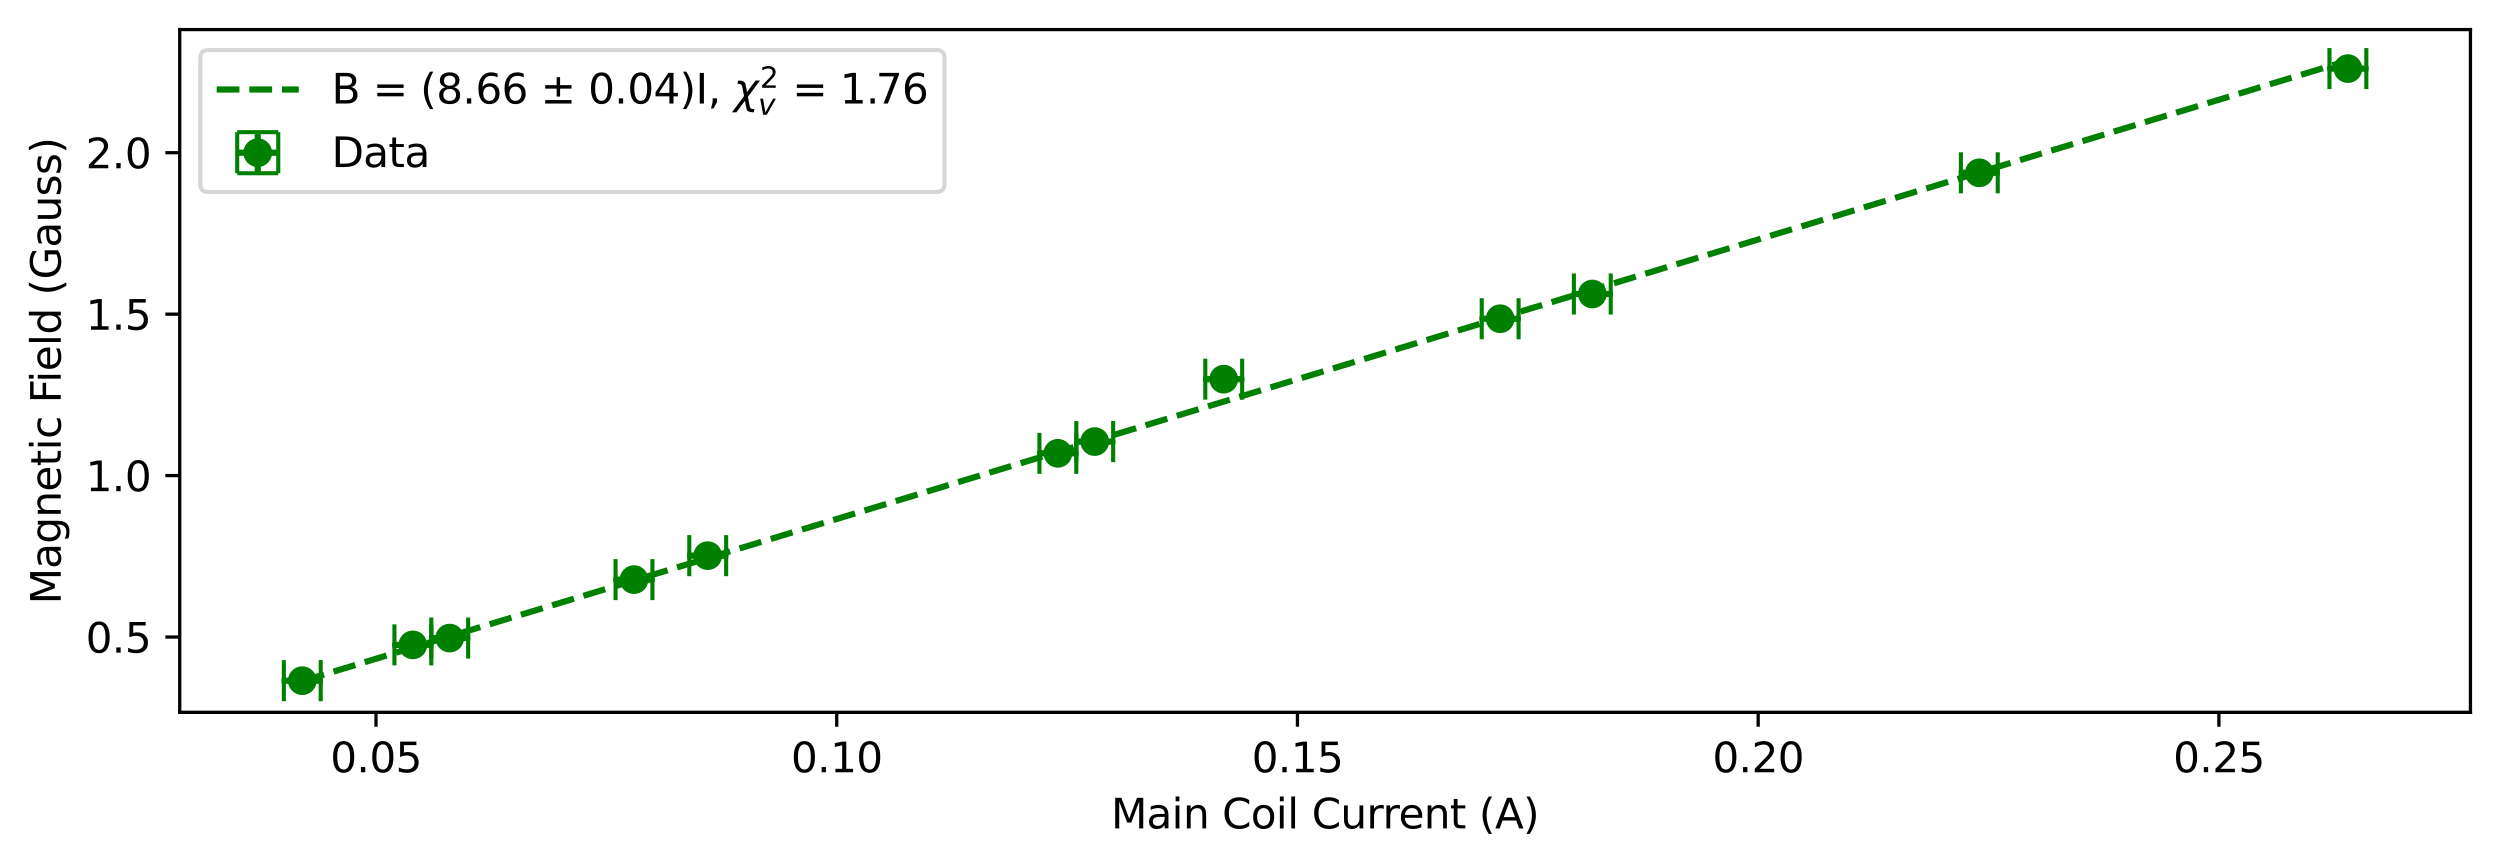 <?xml version="1.0" encoding="utf-8" standalone="no"?>
<!DOCTYPE svg PUBLIC "-//W3C//DTD SVG 1.1//EN"
  "http://www.w3.org/Graphics/SVG/1.1/DTD/svg11.dtd">
<svg xmlns:xlink="http://www.w3.org/1999/xlink" width="608.981pt" height="211.076pt" viewBox="0 0 608.981 211.076" xmlns="http://www.w3.org/2000/svg" version="1.1">
 <defs>
  <style type="text/css">*{stroke-linejoin: round; stroke-linecap: butt}</style>
 </defs>
 <g id="figure_1">
  <g id="patch_1">
   <path d="M 0 211.076 
L 608.981 211.076 
L 608.981 0 
L 0 0 
z
" style="fill: #ffffff"/>
  </g>
  <g id="axes_1">
   <g id="patch_2">
    <path d="M 43.781 173.52 
L 601.781 173.52 
L 601.781 7.2 
L 43.781 7.2 
z
" style="fill: #ffffff"/>
   </g>
   <g id="matplotlib.axis_1">
    <g id="xtick_1">
     <g id="line2d_1">
      <defs>
       <path id="med9f70d755" d="M 0 0 
L 0 3.5 
" style="stroke: #000000; stroke-width: 0.8"/>
      </defs>
      <g>
       <use xlink:href="#med9f70d755" x="91.591" y="173.52" style="stroke: #000000; stroke-width: 0.8"/>
      </g>
     </g>
     <g id="text_1">
      <!-- 0.05 -->
      <g transform="translate(80.458 188.118) scale(0.1 -0.1)">
       <defs>
        <path id="DejaVuSans-30" d="M 2034 4250 
Q 1547 4250 1301 3770 
Q 1056 3291 1056 2328 
Q 1056 1369 1301 889 
Q 1547 409 2034 409 
Q 2525 409 2770 889 
Q 3016 1369 3016 2328 
Q 3016 3291 2770 3770 
Q 2525 4250 2034 4250 
z
M 2034 4750 
Q 2819 4750 3233 4129 
Q 3647 3509 3647 2328 
Q 3647 1150 3233 529 
Q 2819 -91 2034 -91 
Q 1250 -91 836 529 
Q 422 1150 422 2328 
Q 422 3509 836 4129 
Q 1250 4750 2034 4750 
z
" transform="scale(0.016)"/>
        <path id="DejaVuSans-2e" d="M 684 794 
L 1344 794 
L 1344 0 
L 684 0 
L 684 794 
z
" transform="scale(0.016)"/>
        <path id="DejaVuSans-35" d="M 691 4666 
L 3169 4666 
L 3169 4134 
L 1269 4134 
L 1269 2991 
Q 1406 3038 1543 3061 
Q 1681 3084 1819 3084 
Q 2600 3084 3056 2656 
Q 3513 2228 3513 1497 
Q 3513 744 3044 326 
Q 2575 -91 1722 -91 
Q 1428 -91 1123 -41 
Q 819 9 494 109 
L 494 744 
Q 775 591 1075 516 
Q 1375 441 1709 441 
Q 2250 441 2565 725 
Q 2881 1009 2881 1497 
Q 2881 1984 2565 2268 
Q 2250 2553 1709 2553 
Q 1456 2553 1204 2497 
Q 953 2441 691 2322 
L 691 4666 
z
" transform="scale(0.016)"/>
       </defs>
       <use xlink:href="#DejaVuSans-30"/>
       <use xlink:href="#DejaVuSans-2e" x="63.623"/>
       <use xlink:href="#DejaVuSans-30" x="95.41"/>
       <use xlink:href="#DejaVuSans-35" x="159.033"/>
      </g>
     </g>
    </g>
    <g id="xtick_2">
     <g id="line2d_2">
      <g>
       <use xlink:href="#med9f70d755" x="203.819" y="173.52" style="stroke: #000000; stroke-width: 0.8"/>
      </g>
     </g>
     <g id="text_2">
      <!-- 0.10 -->
      <g transform="translate(192.686 188.118) scale(0.1 -0.1)">
       <defs>
        <path id="DejaVuSans-31" d="M 794 531 
L 1825 531 
L 1825 4091 
L 703 3866 
L 703 4441 
L 1819 4666 
L 2450 4666 
L 2450 531 
L 3481 531 
L 3481 0 
L 794 0 
L 794 531 
z
" transform="scale(0.016)"/>
       </defs>
       <use xlink:href="#DejaVuSans-30"/>
       <use xlink:href="#DejaVuSans-2e" x="63.623"/>
       <use xlink:href="#DejaVuSans-31" x="95.41"/>
       <use xlink:href="#DejaVuSans-30" x="159.033"/>
      </g>
     </g>
    </g>
    <g id="xtick_3">
     <g id="line2d_3">
      <g>
       <use xlink:href="#med9f70d755" x="316.048" y="173.52" style="stroke: #000000; stroke-width: 0.8"/>
      </g>
     </g>
     <g id="text_3">
      <!-- 0.15 -->
      <g transform="translate(304.915 188.118) scale(0.1 -0.1)">
       <use xlink:href="#DejaVuSans-30"/>
       <use xlink:href="#DejaVuSans-2e" x="63.623"/>
       <use xlink:href="#DejaVuSans-31" x="95.41"/>
       <use xlink:href="#DejaVuSans-35" x="159.033"/>
      </g>
     </g>
    </g>
    <g id="xtick_4">
     <g id="line2d_4">
      <g>
       <use xlink:href="#med9f70d755" x="428.276" y="173.52" style="stroke: #000000; stroke-width: 0.8"/>
      </g>
     </g>
     <g id="text_4">
      <!-- 0.20 -->
      <g transform="translate(417.143 188.118) scale(0.1 -0.1)">
       <defs>
        <path id="DejaVuSans-32" d="M 1228 531 
L 3431 531 
L 3431 0 
L 469 0 
L 469 531 
Q 828 903 1448 1529 
Q 2069 2156 2228 2338 
Q 2531 2678 2651 2914 
Q 2772 3150 2772 3378 
Q 2772 3750 2511 3984 
Q 2250 4219 1831 4219 
Q 1534 4219 1204 4116 
Q 875 4013 500 3803 
L 500 4441 
Q 881 4594 1212 4672 
Q 1544 4750 1819 4750 
Q 2544 4750 2975 4387 
Q 3406 4025 3406 3419 
Q 3406 3131 3298 2873 
Q 3191 2616 2906 2266 
Q 2828 2175 2409 1742 
Q 1991 1309 1228 531 
z
" transform="scale(0.016)"/>
       </defs>
       <use xlink:href="#DejaVuSans-30"/>
       <use xlink:href="#DejaVuSans-2e" x="63.623"/>
       <use xlink:href="#DejaVuSans-32" x="95.41"/>
       <use xlink:href="#DejaVuSans-30" x="159.033"/>
      </g>
     </g>
    </g>
    <g id="xtick_5">
     <g id="line2d_5">
      <g>
       <use xlink:href="#med9f70d755" x="540.505" y="173.52" style="stroke: #000000; stroke-width: 0.8"/>
      </g>
     </g>
     <g id="text_5">
      <!-- 0.25 -->
      <g transform="translate(529.372 188.118) scale(0.1 -0.1)">
       <use xlink:href="#DejaVuSans-30"/>
       <use xlink:href="#DejaVuSans-2e" x="63.623"/>
       <use xlink:href="#DejaVuSans-32" x="95.41"/>
       <use xlink:href="#DejaVuSans-35" x="159.033"/>
      </g>
     </g>
    </g>
    <g id="text_6">
     <!-- Main Coil Current (A) -->
     <g transform="translate(270.651 201.797) scale(0.1 -0.1)">
      <defs>
       <path id="DejaVuSans-4d" d="M 628 4666 
L 1569 4666 
L 2759 1491 
L 3956 4666 
L 4897 4666 
L 4897 0 
L 4281 0 
L 4281 4097 
L 3078 897 
L 2444 897 
L 1241 4097 
L 1241 0 
L 628 0 
L 628 4666 
z
" transform="scale(0.016)"/>
       <path id="DejaVuSans-61" d="M 2194 1759 
Q 1497 1759 1228 1600 
Q 959 1441 959 1056 
Q 959 750 1161 570 
Q 1363 391 1709 391 
Q 2188 391 2477 730 
Q 2766 1069 2766 1631 
L 2766 1759 
L 2194 1759 
z
M 3341 1997 
L 3341 0 
L 2766 0 
L 2766 531 
Q 2569 213 2275 61 
Q 1981 -91 1556 -91 
Q 1019 -91 701 211 
Q 384 513 384 1019 
Q 384 1609 779 1909 
Q 1175 2209 1959 2209 
L 2766 2209 
L 2766 2266 
Q 2766 2663 2505 2880 
Q 2244 3097 1772 3097 
Q 1472 3097 1187 3025 
Q 903 2953 641 2809 
L 641 3341 
Q 956 3463 1253 3523 
Q 1550 3584 1831 3584 
Q 2591 3584 2966 3190 
Q 3341 2797 3341 1997 
z
" transform="scale(0.016)"/>
       <path id="DejaVuSans-69" d="M 603 3500 
L 1178 3500 
L 1178 0 
L 603 0 
L 603 3500 
z
M 603 4863 
L 1178 4863 
L 1178 4134 
L 603 4134 
L 603 4863 
z
" transform="scale(0.016)"/>
       <path id="DejaVuSans-6e" d="M 3513 2113 
L 3513 0 
L 2938 0 
L 2938 2094 
Q 2938 2591 2744 2837 
Q 2550 3084 2163 3084 
Q 1697 3084 1428 2787 
Q 1159 2491 1159 1978 
L 1159 0 
L 581 0 
L 581 3500 
L 1159 3500 
L 1159 2956 
Q 1366 3272 1645 3428 
Q 1925 3584 2291 3584 
Q 2894 3584 3203 3211 
Q 3513 2838 3513 2113 
z
" transform="scale(0.016)"/>
       <path id="DejaVuSans-20" transform="scale(0.016)"/>
       <path id="DejaVuSans-43" d="M 4122 4306 
L 4122 3641 
Q 3803 3938 3442 4084 
Q 3081 4231 2675 4231 
Q 1875 4231 1450 3742 
Q 1025 3253 1025 2328 
Q 1025 1406 1450 917 
Q 1875 428 2675 428 
Q 3081 428 3442 575 
Q 3803 722 4122 1019 
L 4122 359 
Q 3791 134 3420 21 
Q 3050 -91 2638 -91 
Q 1578 -91 968 557 
Q 359 1206 359 2328 
Q 359 3453 968 4101 
Q 1578 4750 2638 4750 
Q 3056 4750 3426 4639 
Q 3797 4528 4122 4306 
z
" transform="scale(0.016)"/>
       <path id="DejaVuSans-6f" d="M 1959 3097 
Q 1497 3097 1228 2736 
Q 959 2375 959 1747 
Q 959 1119 1226 758 
Q 1494 397 1959 397 
Q 2419 397 2687 759 
Q 2956 1122 2956 1747 
Q 2956 2369 2687 2733 
Q 2419 3097 1959 3097 
z
M 1959 3584 
Q 2709 3584 3137 3096 
Q 3566 2609 3566 1747 
Q 3566 888 3137 398 
Q 2709 -91 1959 -91 
Q 1206 -91 779 398 
Q 353 888 353 1747 
Q 353 2609 779 3096 
Q 1206 3584 1959 3584 
z
" transform="scale(0.016)"/>
       <path id="DejaVuSans-6c" d="M 603 4863 
L 1178 4863 
L 1178 0 
L 603 0 
L 603 4863 
z
" transform="scale(0.016)"/>
       <path id="DejaVuSans-75" d="M 544 1381 
L 544 3500 
L 1119 3500 
L 1119 1403 
Q 1119 906 1312 657 
Q 1506 409 1894 409 
Q 2359 409 2629 706 
Q 2900 1003 2900 1516 
L 2900 3500 
L 3475 3500 
L 3475 0 
L 2900 0 
L 2900 538 
Q 2691 219 2414 64 
Q 2138 -91 1772 -91 
Q 1169 -91 856 284 
Q 544 659 544 1381 
z
M 1991 3584 
L 1991 3584 
z
" transform="scale(0.016)"/>
       <path id="DejaVuSans-72" d="M 2631 2963 
Q 2534 3019 2420 3045 
Q 2306 3072 2169 3072 
Q 1681 3072 1420 2755 
Q 1159 2438 1159 1844 
L 1159 0 
L 581 0 
L 581 3500 
L 1159 3500 
L 1159 2956 
Q 1341 3275 1631 3429 
Q 1922 3584 2338 3584 
Q 2397 3584 2469 3576 
Q 2541 3569 2628 3553 
L 2631 2963 
z
" transform="scale(0.016)"/>
       <path id="DejaVuSans-65" d="M 3597 1894 
L 3597 1613 
L 953 1613 
Q 991 1019 1311 708 
Q 1631 397 2203 397 
Q 2534 397 2845 478 
Q 3156 559 3463 722 
L 3463 178 
Q 3153 47 2828 -22 
Q 2503 -91 2169 -91 
Q 1331 -91 842 396 
Q 353 884 353 1716 
Q 353 2575 817 3079 
Q 1281 3584 2069 3584 
Q 2775 3584 3186 3129 
Q 3597 2675 3597 1894 
z
M 3022 2063 
Q 3016 2534 2758 2815 
Q 2500 3097 2075 3097 
Q 1594 3097 1305 2825 
Q 1016 2553 972 2059 
L 3022 2063 
z
" transform="scale(0.016)"/>
       <path id="DejaVuSans-74" d="M 1172 4494 
L 1172 3500 
L 2356 3500 
L 2356 3053 
L 1172 3053 
L 1172 1153 
Q 1172 725 1289 603 
Q 1406 481 1766 481 
L 2356 481 
L 2356 0 
L 1766 0 
Q 1100 0 847 248 
Q 594 497 594 1153 
L 594 3053 
L 172 3053 
L 172 3500 
L 594 3500 
L 594 4494 
L 1172 4494 
z
" transform="scale(0.016)"/>
       <path id="DejaVuSans-28" d="M 1984 4856 
Q 1566 4138 1362 3434 
Q 1159 2731 1159 2009 
Q 1159 1288 1364 580 
Q 1569 -128 1984 -844 
L 1484 -844 
Q 1016 -109 783 600 
Q 550 1309 550 2009 
Q 550 2706 781 3412 
Q 1013 4119 1484 4856 
L 1984 4856 
z
" transform="scale(0.016)"/>
       <path id="DejaVuSans-41" d="M 2188 4044 
L 1331 1722 
L 3047 1722 
L 2188 4044 
z
M 1831 4666 
L 2547 4666 
L 4325 0 
L 3669 0 
L 3244 1197 
L 1141 1197 
L 716 0 
L 50 0 
L 1831 4666 
z
" transform="scale(0.016)"/>
       <path id="DejaVuSans-29" d="M 513 4856 
L 1013 4856 
Q 1481 4119 1714 3412 
Q 1947 2706 1947 2009 
Q 1947 1309 1714 600 
Q 1481 -109 1013 -844 
L 513 -844 
Q 928 -128 1133 580 
Q 1338 1288 1338 2009 
Q 1338 2731 1133 3434 
Q 928 4138 513 4856 
z
" transform="scale(0.016)"/>
      </defs>
      <use xlink:href="#DejaVuSans-4d"/>
      <use xlink:href="#DejaVuSans-61" x="86.279"/>
      <use xlink:href="#DejaVuSans-69" x="147.559"/>
      <use xlink:href="#DejaVuSans-6e" x="175.342"/>
      <use xlink:href="#DejaVuSans-20" x="238.721"/>
      <use xlink:href="#DejaVuSans-43" x="270.508"/>
      <use xlink:href="#DejaVuSans-6f" x="340.332"/>
      <use xlink:href="#DejaVuSans-69" x="401.514"/>
      <use xlink:href="#DejaVuSans-6c" x="429.297"/>
      <use xlink:href="#DejaVuSans-20" x="457.08"/>
      <use xlink:href="#DejaVuSans-43" x="488.867"/>
      <use xlink:href="#DejaVuSans-75" x="558.691"/>
      <use xlink:href="#DejaVuSans-72" x="622.07"/>
      <use xlink:href="#DejaVuSans-72" x="661.434"/>
      <use xlink:href="#DejaVuSans-65" x="700.297"/>
      <use xlink:href="#DejaVuSans-6e" x="761.82"/>
      <use xlink:href="#DejaVuSans-74" x="825.199"/>
      <use xlink:href="#DejaVuSans-20" x="864.408"/>
      <use xlink:href="#DejaVuSans-28" x="896.195"/>
      <use xlink:href="#DejaVuSans-41" x="935.209"/>
      <use xlink:href="#DejaVuSans-29" x="1003.617"/>
     </g>
    </g>
   </g>
   <g id="matplotlib.axis_2">
    <g id="ytick_1">
     <g id="line2d_6">
      <defs>
       <path id="m511a14c028" d="M 0 0 
L -3.5 0 
" style="stroke: #000000; stroke-width: 0.8"/>
      </defs>
      <g>
       <use xlink:href="#m511a14c028" x="43.781" y="155.176" style="stroke: #000000; stroke-width: 0.8"/>
      </g>
     </g>
     <g id="text_7">
      <!-- 0.5 -->
      <g transform="translate(20.878 158.975) scale(0.1 -0.1)">
       <use xlink:href="#DejaVuSans-30"/>
       <use xlink:href="#DejaVuSans-2e" x="63.623"/>
       <use xlink:href="#DejaVuSans-35" x="95.41"/>
      </g>
     </g>
    </g>
    <g id="ytick_2">
     <g id="line2d_7">
      <g>
       <use xlink:href="#m511a14c028" x="43.781" y="115.849" style="stroke: #000000; stroke-width: 0.8"/>
      </g>
     </g>
     <g id="text_8">
      <!-- 1.0 -->
      <g transform="translate(20.878 119.648) scale(0.1 -0.1)">
       <use xlink:href="#DejaVuSans-31"/>
       <use xlink:href="#DejaVuSans-2e" x="63.623"/>
       <use xlink:href="#DejaVuSans-30" x="95.41"/>
      </g>
     </g>
    </g>
    <g id="ytick_3">
     <g id="line2d_8">
      <g>
       <use xlink:href="#m511a14c028" x="43.781" y="76.522" style="stroke: #000000; stroke-width: 0.8"/>
      </g>
     </g>
     <g id="text_9">
      <!-- 1.5 -->
      <g transform="translate(20.878 80.321) scale(0.1 -0.1)">
       <use xlink:href="#DejaVuSans-31"/>
       <use xlink:href="#DejaVuSans-2e" x="63.623"/>
       <use xlink:href="#DejaVuSans-35" x="95.41"/>
      </g>
     </g>
    </g>
    <g id="ytick_4">
     <g id="line2d_9">
      <g>
       <use xlink:href="#m511a14c028" x="43.781" y="37.195" style="stroke: #000000; stroke-width: 0.8"/>
      </g>
     </g>
     <g id="text_10">
      <!-- 2.0 -->
      <g transform="translate(20.878 40.994) scale(0.1 -0.1)">
       <use xlink:href="#DejaVuSans-32"/>
       <use xlink:href="#DejaVuSans-2e" x="63.623"/>
       <use xlink:href="#DejaVuSans-30" x="95.41"/>
      </g>
     </g>
    </g>
    <g id="text_11">
     <!-- Magnetic Field (Gauss) -->
     <g transform="translate(14.798 147.194) rotate(-90) scale(0.1 -0.1)">
      <defs>
       <path id="DejaVuSans-67" d="M 2906 1791 
Q 2906 2416 2648 2759 
Q 2391 3103 1925 3103 
Q 1463 3103 1205 2759 
Q 947 2416 947 1791 
Q 947 1169 1205 825 
Q 1463 481 1925 481 
Q 2391 481 2648 825 
Q 2906 1169 2906 1791 
z
M 3481 434 
Q 3481 -459 3084 -895 
Q 2688 -1331 1869 -1331 
Q 1566 -1331 1297 -1286 
Q 1028 -1241 775 -1147 
L 775 -588 
Q 1028 -725 1275 -790 
Q 1522 -856 1778 -856 
Q 2344 -856 2625 -561 
Q 2906 -266 2906 331 
L 2906 616 
Q 2728 306 2450 153 
Q 2172 0 1784 0 
Q 1141 0 747 490 
Q 353 981 353 1791 
Q 353 2603 747 3093 
Q 1141 3584 1784 3584 
Q 2172 3584 2450 3431 
Q 2728 3278 2906 2969 
L 2906 3500 
L 3481 3500 
L 3481 434 
z
" transform="scale(0.016)"/>
       <path id="DejaVuSans-63" d="M 3122 3366 
L 3122 2828 
Q 2878 2963 2633 3030 
Q 2388 3097 2138 3097 
Q 1578 3097 1268 2742 
Q 959 2388 959 1747 
Q 959 1106 1268 751 
Q 1578 397 2138 397 
Q 2388 397 2633 464 
Q 2878 531 3122 666 
L 3122 134 
Q 2881 22 2623 -34 
Q 2366 -91 2075 -91 
Q 1284 -91 818 406 
Q 353 903 353 1747 
Q 353 2603 823 3093 
Q 1294 3584 2113 3584 
Q 2378 3584 2631 3529 
Q 2884 3475 3122 3366 
z
" transform="scale(0.016)"/>
       <path id="DejaVuSans-46" d="M 628 4666 
L 3309 4666 
L 3309 4134 
L 1259 4134 
L 1259 2759 
L 3109 2759 
L 3109 2228 
L 1259 2228 
L 1259 0 
L 628 0 
L 628 4666 
z
" transform="scale(0.016)"/>
       <path id="DejaVuSans-64" d="M 2906 2969 
L 2906 4863 
L 3481 4863 
L 3481 0 
L 2906 0 
L 2906 525 
Q 2725 213 2448 61 
Q 2172 -91 1784 -91 
Q 1150 -91 751 415 
Q 353 922 353 1747 
Q 353 2572 751 3078 
Q 1150 3584 1784 3584 
Q 2172 3584 2448 3432 
Q 2725 3281 2906 2969 
z
M 947 1747 
Q 947 1113 1208 752 
Q 1469 391 1925 391 
Q 2381 391 2643 752 
Q 2906 1113 2906 1747 
Q 2906 2381 2643 2742 
Q 2381 3103 1925 3103 
Q 1469 3103 1208 2742 
Q 947 2381 947 1747 
z
" transform="scale(0.016)"/>
       <path id="DejaVuSans-47" d="M 3809 666 
L 3809 1919 
L 2778 1919 
L 2778 2438 
L 4434 2438 
L 4434 434 
Q 4069 175 3628 42 
Q 3188 -91 2688 -91 
Q 1594 -91 976 548 
Q 359 1188 359 2328 
Q 359 3472 976 4111 
Q 1594 4750 2688 4750 
Q 3144 4750 3555 4637 
Q 3966 4525 4313 4306 
L 4313 3634 
Q 3963 3931 3569 4081 
Q 3175 4231 2741 4231 
Q 1884 4231 1454 3753 
Q 1025 3275 1025 2328 
Q 1025 1384 1454 906 
Q 1884 428 2741 428 
Q 3075 428 3337 486 
Q 3600 544 3809 666 
z
" transform="scale(0.016)"/>
       <path id="DejaVuSans-73" d="M 2834 3397 
L 2834 2853 
Q 2591 2978 2328 3040 
Q 2066 3103 1784 3103 
Q 1356 3103 1142 2972 
Q 928 2841 928 2578 
Q 928 2378 1081 2264 
Q 1234 2150 1697 2047 
L 1894 2003 
Q 2506 1872 2764 1633 
Q 3022 1394 3022 966 
Q 3022 478 2636 193 
Q 2250 -91 1575 -91 
Q 1294 -91 989 -36 
Q 684 19 347 128 
L 347 722 
Q 666 556 975 473 
Q 1284 391 1588 391 
Q 1994 391 2212 530 
Q 2431 669 2431 922 
Q 2431 1156 2273 1281 
Q 2116 1406 1581 1522 
L 1381 1569 
Q 847 1681 609 1914 
Q 372 2147 372 2553 
Q 372 3047 722 3315 
Q 1072 3584 1716 3584 
Q 2034 3584 2315 3537 
Q 2597 3491 2834 3397 
z
" transform="scale(0.016)"/>
      </defs>
      <use xlink:href="#DejaVuSans-4d"/>
      <use xlink:href="#DejaVuSans-61" x="86.279"/>
      <use xlink:href="#DejaVuSans-67" x="147.559"/>
      <use xlink:href="#DejaVuSans-6e" x="211.035"/>
      <use xlink:href="#DejaVuSans-65" x="274.414"/>
      <use xlink:href="#DejaVuSans-74" x="335.938"/>
      <use xlink:href="#DejaVuSans-69" x="375.146"/>
      <use xlink:href="#DejaVuSans-63" x="402.93"/>
      <use xlink:href="#DejaVuSans-20" x="457.91"/>
      <use xlink:href="#DejaVuSans-46" x="489.697"/>
      <use xlink:href="#DejaVuSans-69" x="539.967"/>
      <use xlink:href="#DejaVuSans-65" x="567.75"/>
      <use xlink:href="#DejaVuSans-6c" x="629.273"/>
      <use xlink:href="#DejaVuSans-64" x="657.057"/>
      <use xlink:href="#DejaVuSans-20" x="720.533"/>
      <use xlink:href="#DejaVuSans-28" x="752.32"/>
      <use xlink:href="#DejaVuSans-47" x="791.334"/>
      <use xlink:href="#DejaVuSans-61" x="868.824"/>
      <use xlink:href="#DejaVuSans-75" x="930.104"/>
      <use xlink:href="#DejaVuSans-73" x="993.482"/>
      <use xlink:href="#DejaVuSans-73" x="1045.582"/>
      <use xlink:href="#DejaVuSans-29" x="1097.682"/>
     </g>
    </g>
   </g>
   <g id="line2d_10">
    <path d="M 73.634 165.908 
L 100.569 157.737 
L 109.547 155.014 
L 154.439 141.397 
L 172.395 135.95 
L 257.689 110.078 
L 266.667 107.355 
L 298.091 97.823 
L 365.428 77.398 
L 387.874 70.589 
L 482.146 41.994 
L 571.928 14.76 
" clip-path="url(#peb1a0dcc94)" style="fill: none; stroke-dasharray: 5.55,2.4; stroke-dashoffset: 0; stroke: #008000; stroke-width: 1.5"/>
   </g>
   <g id="LineCollection_1">
    <path d="M 383.385 71.614 
L 392.363 71.614 
" clip-path="url(#peb1a0dcc94)" style="fill: none; stroke: #008000; stroke-width: 1.5"/>
    <path d="M 293.602 92.361 
L 302.58 92.361 
" clip-path="url(#peb1a0dcc94)" style="fill: none; stroke: #008000; stroke-width: 1.5"/>
    <path d="M 253.2 110.424 
L 262.178 110.424 
" clip-path="url(#peb1a0dcc94)" style="fill: none; stroke: #008000; stroke-width: 1.5"/>
    <path d="M 167.906 135.351 
L 176.884 135.351 
" clip-path="url(#peb1a0dcc94)" style="fill: none; stroke: #008000; stroke-width: 1.5"/>
    <path d="M 105.058 155.43 
L 114.036 155.43 
" clip-path="url(#peb1a0dcc94)" style="fill: none; stroke: #008000; stroke-width: 1.5"/>
    <path d="M 69.145 165.806 
L 78.123 165.806 
" clip-path="url(#peb1a0dcc94)" style="fill: none; stroke: #008000; stroke-width: 1.5"/>
    <path d="M 567.439 16.712 
L 576.418 16.712 
" clip-path="url(#peb1a0dcc94)" style="fill: none; stroke: #008000; stroke-width: 1.5"/>
    <path d="M 477.657 42.097 
L 486.635 42.097 
" clip-path="url(#peb1a0dcc94)" style="fill: none; stroke: #008000; stroke-width: 1.5"/>
    <path d="M 360.939 77.64 
L 369.917 77.64 
" clip-path="url(#peb1a0dcc94)" style="fill: none; stroke: #008000; stroke-width: 1.5"/>
    <path d="M 262.178 107.566 
L 271.156 107.566 
" clip-path="url(#peb1a0dcc94)" style="fill: none; stroke: #008000; stroke-width: 1.5"/>
    <path d="M 149.949 141.189 
L 158.928 141.189 
" clip-path="url(#peb1a0dcc94)" style="fill: none; stroke: #008000; stroke-width: 1.5"/>
    <path d="M 96.08 157.088 
L 105.058 157.088 
" clip-path="url(#peb1a0dcc94)" style="fill: none; stroke: #008000; stroke-width: 1.5"/>
   </g>
   <g id="LineCollection_2">
    <path d="M 387.874 71.768 
L 387.874 71.46 
" clip-path="url(#peb1a0dcc94)" style="fill: none; stroke: #008000; stroke-width: 1.5"/>
    <path d="M 298.091 92.518 
L 298.091 92.204 
" clip-path="url(#peb1a0dcc94)" style="fill: none; stroke: #008000; stroke-width: 1.5"/>
    <path d="M 257.689 110.579 
L 257.689 110.27 
" clip-path="url(#peb1a0dcc94)" style="fill: none; stroke: #008000; stroke-width: 1.5"/>
    <path d="M 172.395 135.507 
L 172.395 135.196 
" clip-path="url(#peb1a0dcc94)" style="fill: none; stroke: #008000; stroke-width: 1.5"/>
    <path d="M 109.547 155.585 
L 109.547 155.276 
" clip-path="url(#peb1a0dcc94)" style="fill: none; stroke: #008000; stroke-width: 1.5"/>
    <path d="M 73.634 165.96 
L 73.634 165.652 
" clip-path="url(#peb1a0dcc94)" style="fill: none; stroke: #008000; stroke-width: 1.5"/>
    <path d="M 571.928 16.867 
L 571.928 16.557 
" clip-path="url(#peb1a0dcc94)" style="fill: none; stroke: #008000; stroke-width: 1.5"/>
    <path d="M 482.146 42.252 
L 482.146 41.942 
" clip-path="url(#peb1a0dcc94)" style="fill: none; stroke: #008000; stroke-width: 1.5"/>
    <path d="M 365.428 77.796 
L 365.428 77.483 
" clip-path="url(#peb1a0dcc94)" style="fill: none; stroke: #008000; stroke-width: 1.5"/>
    <path d="M 266.667 107.721 
L 266.667 107.412 
" clip-path="url(#peb1a0dcc94)" style="fill: none; stroke: #008000; stroke-width: 1.5"/>
    <path d="M 154.439 141.343 
L 154.439 141.035 
" clip-path="url(#peb1a0dcc94)" style="fill: none; stroke: #008000; stroke-width: 1.5"/>
    <path d="M 100.569 157.242 
L 100.569 156.934 
" clip-path="url(#peb1a0dcc94)" style="fill: none; stroke: #008000; stroke-width: 1.5"/>
   </g>
   <g id="line2d_11">
    <defs>
     <path id="mb3641ee4da" d="M 0 5 
L 0 -5 
" style="stroke: #008000"/>
    </defs>
    <g clip-path="url(#peb1a0dcc94)">
     <use xlink:href="#mb3641ee4da" x="383.385" y="71.614" style="fill: #008000; stroke: #008000"/>
     <use xlink:href="#mb3641ee4da" x="293.602" y="92.361" style="fill: #008000; stroke: #008000"/>
     <use xlink:href="#mb3641ee4da" x="253.2" y="110.424" style="fill: #008000; stroke: #008000"/>
     <use xlink:href="#mb3641ee4da" x="167.906" y="135.351" style="fill: #008000; stroke: #008000"/>
     <use xlink:href="#mb3641ee4da" x="105.058" y="155.43" style="fill: #008000; stroke: #008000"/>
     <use xlink:href="#mb3641ee4da" x="69.145" y="165.806" style="fill: #008000; stroke: #008000"/>
     <use xlink:href="#mb3641ee4da" x="567.439" y="16.712" style="fill: #008000; stroke: #008000"/>
     <use xlink:href="#mb3641ee4da" x="477.657" y="42.097" style="fill: #008000; stroke: #008000"/>
     <use xlink:href="#mb3641ee4da" x="360.939" y="77.64" style="fill: #008000; stroke: #008000"/>
     <use xlink:href="#mb3641ee4da" x="262.178" y="107.566" style="fill: #008000; stroke: #008000"/>
     <use xlink:href="#mb3641ee4da" x="149.949" y="141.189" style="fill: #008000; stroke: #008000"/>
     <use xlink:href="#mb3641ee4da" x="96.08" y="157.088" style="fill: #008000; stroke: #008000"/>
    </g>
   </g>
   <g id="line2d_12">
    <g clip-path="url(#peb1a0dcc94)">
     <use xlink:href="#mb3641ee4da" x="392.363" y="71.614" style="fill: #008000; stroke: #008000"/>
     <use xlink:href="#mb3641ee4da" x="302.58" y="92.361" style="fill: #008000; stroke: #008000"/>
     <use xlink:href="#mb3641ee4da" x="262.178" y="110.424" style="fill: #008000; stroke: #008000"/>
     <use xlink:href="#mb3641ee4da" x="176.884" y="135.351" style="fill: #008000; stroke: #008000"/>
     <use xlink:href="#mb3641ee4da" x="114.036" y="155.43" style="fill: #008000; stroke: #008000"/>
     <use xlink:href="#mb3641ee4da" x="78.123" y="165.806" style="fill: #008000; stroke: #008000"/>
     <use xlink:href="#mb3641ee4da" x="576.418" y="16.712" style="fill: #008000; stroke: #008000"/>
     <use xlink:href="#mb3641ee4da" x="486.635" y="42.097" style="fill: #008000; stroke: #008000"/>
     <use xlink:href="#mb3641ee4da" x="369.917" y="77.64" style="fill: #008000; stroke: #008000"/>
     <use xlink:href="#mb3641ee4da" x="271.156" y="107.566" style="fill: #008000; stroke: #008000"/>
     <use xlink:href="#mb3641ee4da" x="158.928" y="141.189" style="fill: #008000; stroke: #008000"/>
     <use xlink:href="#mb3641ee4da" x="105.058" y="157.088" style="fill: #008000; stroke: #008000"/>
    </g>
   </g>
   <g id="line2d_13">
    <defs>
     <path id="m44bbea3da3" d="M 5 0 
L -5 -0 
" style="stroke: #008000"/>
    </defs>
    <g clip-path="url(#peb1a0dcc94)">
     <use xlink:href="#m44bbea3da3" x="387.874" y="71.768" style="fill: #008000; stroke: #008000"/>
     <use xlink:href="#m44bbea3da3" x="298.091" y="92.518" style="fill: #008000; stroke: #008000"/>
     <use xlink:href="#m44bbea3da3" x="257.689" y="110.579" style="fill: #008000; stroke: #008000"/>
     <use xlink:href="#m44bbea3da3" x="172.395" y="135.507" style="fill: #008000; stroke: #008000"/>
     <use xlink:href="#m44bbea3da3" x="109.547" y="155.585" style="fill: #008000; stroke: #008000"/>
     <use xlink:href="#m44bbea3da3" x="73.634" y="165.96" style="fill: #008000; stroke: #008000"/>
     <use xlink:href="#m44bbea3da3" x="571.928" y="16.867" style="fill: #008000; stroke: #008000"/>
     <use xlink:href="#m44bbea3da3" x="482.146" y="42.252" style="fill: #008000; stroke: #008000"/>
     <use xlink:href="#m44bbea3da3" x="365.428" y="77.796" style="fill: #008000; stroke: #008000"/>
     <use xlink:href="#m44bbea3da3" x="266.667" y="107.721" style="fill: #008000; stroke: #008000"/>
     <use xlink:href="#m44bbea3da3" x="154.439" y="141.343" style="fill: #008000; stroke: #008000"/>
     <use xlink:href="#m44bbea3da3" x="100.569" y="157.242" style="fill: #008000; stroke: #008000"/>
    </g>
   </g>
   <g id="line2d_14">
    <g clip-path="url(#peb1a0dcc94)">
     <use xlink:href="#m44bbea3da3" x="387.874" y="71.46" style="fill: #008000; stroke: #008000"/>
     <use xlink:href="#m44bbea3da3" x="298.091" y="92.204" style="fill: #008000; stroke: #008000"/>
     <use xlink:href="#m44bbea3da3" x="257.689" y="110.27" style="fill: #008000; stroke: #008000"/>
     <use xlink:href="#m44bbea3da3" x="172.395" y="135.196" style="fill: #008000; stroke: #008000"/>
     <use xlink:href="#m44bbea3da3" x="109.547" y="155.276" style="fill: #008000; stroke: #008000"/>
     <use xlink:href="#m44bbea3da3" x="73.634" y="165.652" style="fill: #008000; stroke: #008000"/>
     <use xlink:href="#m44bbea3da3" x="571.928" y="16.557" style="fill: #008000; stroke: #008000"/>
     <use xlink:href="#m44bbea3da3" x="482.146" y="41.942" style="fill: #008000; stroke: #008000"/>
     <use xlink:href="#m44bbea3da3" x="365.428" y="77.483" style="fill: #008000; stroke: #008000"/>
     <use xlink:href="#m44bbea3da3" x="266.667" y="107.412" style="fill: #008000; stroke: #008000"/>
     <use xlink:href="#m44bbea3da3" x="154.439" y="141.035" style="fill: #008000; stroke: #008000"/>
     <use xlink:href="#m44bbea3da3" x="100.569" y="156.934" style="fill: #008000; stroke: #008000"/>
    </g>
   </g>
   <g id="line2d_15">
    <defs>
     <path id="mfb8c38e841" d="M 0 3 
C 0.796 3 1.559 2.684 2.121 2.121 
C 2.684 1.559 3 0.796 3 0 
C 3 -0.796 2.684 -1.559 2.121 -2.121 
C 1.559 -2.684 0.796 -3 0 -3 
C -0.796 -3 -1.559 -2.684 -2.121 -2.121 
C -2.684 -1.559 -3 -0.796 -3 0 
C -3 0.796 -2.684 1.559 -2.121 2.121 
C -1.559 2.684 -0.796 3 0 3 
z
" style="stroke: #008000"/>
    </defs>
    <g clip-path="url(#peb1a0dcc94)">
     <use xlink:href="#mfb8c38e841" x="387.874" y="71.614" style="fill: #008000; stroke: #008000"/>
     <use xlink:href="#mfb8c38e841" x="298.091" y="92.361" style="fill: #008000; stroke: #008000"/>
     <use xlink:href="#mfb8c38e841" x="257.689" y="110.424" style="fill: #008000; stroke: #008000"/>
     <use xlink:href="#mfb8c38e841" x="172.395" y="135.351" style="fill: #008000; stroke: #008000"/>
     <use xlink:href="#mfb8c38e841" x="109.547" y="155.43" style="fill: #008000; stroke: #008000"/>
     <use xlink:href="#mfb8c38e841" x="73.634" y="165.806" style="fill: #008000; stroke: #008000"/>
     <use xlink:href="#mfb8c38e841" x="571.928" y="16.712" style="fill: #008000; stroke: #008000"/>
     <use xlink:href="#mfb8c38e841" x="482.146" y="42.097" style="fill: #008000; stroke: #008000"/>
     <use xlink:href="#mfb8c38e841" x="365.428" y="77.64" style="fill: #008000; stroke: #008000"/>
     <use xlink:href="#mfb8c38e841" x="266.667" y="107.566" style="fill: #008000; stroke: #008000"/>
     <use xlink:href="#mfb8c38e841" x="154.439" y="141.189" style="fill: #008000; stroke: #008000"/>
     <use xlink:href="#mfb8c38e841" x="100.569" y="157.088" style="fill: #008000; stroke: #008000"/>
    </g>
   </g>
   <g id="patch_3">
    <path d="M 43.781 173.52 
L 43.781 7.2 
" style="fill: none; stroke: #000000; stroke-width: 0.8; stroke-linejoin: miter; stroke-linecap: square"/>
   </g>
   <g id="patch_4">
    <path d="M 601.781 173.52 
L 601.781 7.2 
" style="fill: none; stroke: #000000; stroke-width: 0.8; stroke-linejoin: miter; stroke-linecap: square"/>
   </g>
   <g id="patch_5">
    <path d="M 43.781 173.52 
L 601.781 173.52 
" style="fill: none; stroke: #000000; stroke-width: 0.8; stroke-linejoin: miter; stroke-linecap: square"/>
   </g>
   <g id="patch_6">
    <path d="M 43.781 7.2 
L 601.781 7.2 
" style="fill: none; stroke: #000000; stroke-width: 0.8; stroke-linejoin: miter; stroke-linecap: square"/>
   </g>
   <g id="legend_1">
    <g id="patch_7">
     <path d="M 50.781 46.778 
L 228.081 46.778 
Q 230.081 46.778 230.081 44.778 
L 230.081 14.2 
Q 230.081 12.2 228.081 12.2 
L 50.781 12.2 
Q 48.781 12.2 48.781 14.2 
L 48.781 44.778 
Q 48.781 46.778 50.781 46.778 
z
" style="fill: #ffffff; opacity: 0.8; stroke: #cccccc; stroke-linejoin: miter"/>
    </g>
    <g id="line2d_16">
     <path d="M 52.781 21.8 
L 62.781 21.8 
L 72.781 21.8 
" style="fill: none; stroke-dasharray: 5.55,2.4; stroke-dashoffset: 0; stroke: #008000; stroke-width: 1.5"/>
    </g>
    <g id="text_12">
     <!-- B = (8.66 $\pm$ 0.04)I, $\chi^2_v$ = 1.76 -->
     <g transform="translate(80.781 25.3) scale(0.1 -0.1)">
      <defs>
       <path id="DejaVuSans-42" d="M 1259 2228 
L 1259 519 
L 2272 519 
Q 2781 519 3026 730 
Q 3272 941 3272 1375 
Q 3272 1813 3026 2020 
Q 2781 2228 2272 2228 
L 1259 2228 
z
M 1259 4147 
L 1259 2741 
L 2194 2741 
Q 2656 2741 2882 2914 
Q 3109 3088 3109 3444 
Q 3109 3797 2882 3972 
Q 2656 4147 2194 4147 
L 1259 4147 
z
M 628 4666 
L 2241 4666 
Q 2963 4666 3353 4366 
Q 3744 4066 3744 3513 
Q 3744 3084 3544 2831 
Q 3344 2578 2956 2516 
Q 3422 2416 3680 2098 
Q 3938 1781 3938 1306 
Q 3938 681 3513 340 
Q 3088 0 2303 0 
L 628 0 
L 628 4666 
z
" transform="scale(0.016)"/>
       <path id="DejaVuSans-3d" d="M 678 2906 
L 4684 2906 
L 4684 2381 
L 678 2381 
L 678 2906 
z
M 678 1631 
L 4684 1631 
L 4684 1100 
L 678 1100 
L 678 1631 
z
" transform="scale(0.016)"/>
       <path id="DejaVuSans-38" d="M 2034 2216 
Q 1584 2216 1326 1975 
Q 1069 1734 1069 1313 
Q 1069 891 1326 650 
Q 1584 409 2034 409 
Q 2484 409 2743 651 
Q 3003 894 3003 1313 
Q 3003 1734 2745 1975 
Q 2488 2216 2034 2216 
z
M 1403 2484 
Q 997 2584 770 2862 
Q 544 3141 544 3541 
Q 544 4100 942 4425 
Q 1341 4750 2034 4750 
Q 2731 4750 3128 4425 
Q 3525 4100 3525 3541 
Q 3525 3141 3298 2862 
Q 3072 2584 2669 2484 
Q 3125 2378 3379 2068 
Q 3634 1759 3634 1313 
Q 3634 634 3220 271 
Q 2806 -91 2034 -91 
Q 1263 -91 848 271 
Q 434 634 434 1313 
Q 434 1759 690 2068 
Q 947 2378 1403 2484 
z
M 1172 3481 
Q 1172 3119 1398 2916 
Q 1625 2713 2034 2713 
Q 2441 2713 2670 2916 
Q 2900 3119 2900 3481 
Q 2900 3844 2670 4047 
Q 2441 4250 2034 4250 
Q 1625 4250 1398 4047 
Q 1172 3844 1172 3481 
z
" transform="scale(0.016)"/>
       <path id="DejaVuSans-36" d="M 2113 2584 
Q 1688 2584 1439 2293 
Q 1191 2003 1191 1497 
Q 1191 994 1439 701 
Q 1688 409 2113 409 
Q 2538 409 2786 701 
Q 3034 994 3034 1497 
Q 3034 2003 2786 2293 
Q 2538 2584 2113 2584 
z
M 3366 4563 
L 3366 3988 
Q 3128 4100 2886 4159 
Q 2644 4219 2406 4219 
Q 1781 4219 1451 3797 
Q 1122 3375 1075 2522 
Q 1259 2794 1537 2939 
Q 1816 3084 2150 3084 
Q 2853 3084 3261 2657 
Q 3669 2231 3669 1497 
Q 3669 778 3244 343 
Q 2819 -91 2113 -91 
Q 1303 -91 875 529 
Q 447 1150 447 2328 
Q 447 3434 972 4092 
Q 1497 4750 2381 4750 
Q 2619 4750 2861 4703 
Q 3103 4656 3366 4563 
z
" transform="scale(0.016)"/>
       <path id="DejaVuSans-b1" d="M 2944 4013 
L 2944 2803 
L 4684 2803 
L 4684 2272 
L 2944 2272 
L 2944 1063 
L 2419 1063 
L 2419 2272 
L 678 2272 
L 678 2803 
L 2419 2803 
L 2419 4013 
L 2944 4013 
z
M 678 531 
L 4684 531 
L 4684 0 
L 678 0 
L 678 531 
z
" transform="scale(0.016)"/>
       <path id="DejaVuSans-34" d="M 2419 4116 
L 825 1625 
L 2419 1625 
L 2419 4116 
z
M 2253 4666 
L 3047 4666 
L 3047 1625 
L 3713 1625 
L 3713 1100 
L 3047 1100 
L 3047 0 
L 2419 0 
L 2419 1100 
L 313 1100 
L 313 1709 
L 2253 4666 
z
" transform="scale(0.016)"/>
       <path id="DejaVuSans-49" d="M 628 4666 
L 1259 4666 
L 1259 0 
L 628 0 
L 628 4666 
z
" transform="scale(0.016)"/>
       <path id="DejaVuSans-2c" d="M 750 794 
L 1409 794 
L 1409 256 
L 897 -744 
L 494 -744 
L 750 256 
L 750 794 
z
" transform="scale(0.016)"/>
       <path id="DejaVuSans-Oblique-3c7" d="M 1922 -781 
L 1691 416 
L 394 -1334 
L -284 -1334 
L 1553 1141 
L 1269 2613 
Q 1194 3006 713 3006 
L 559 3006 
L 653 3500 
L 872 3494 
Q 1675 3472 1775 2950 
L 2006 1753 
L 3303 3503 
L 3981 3503 
L 2144 1028 
L 2428 -444 
Q 2503 -838 2984 -838 
L 3138 -838 
L 3044 -1331 
L 2825 -1325 
Q 2022 -1303 1922 -781 
z
" transform="scale(0.016)"/>
       <path id="DejaVuSans-Oblique-76" d="M 459 3500 
L 1069 3500 
L 1581 525 
L 3256 3500 
L 3866 3500 
L 1875 0 
L 1100 0 
L 459 3500 
z
" transform="scale(0.016)"/>
       <path id="DejaVuSans-37" d="M 525 4666 
L 3525 4666 
L 3525 4397 
L 1831 0 
L 1172 0 
L 2766 4134 
L 525 4134 
L 525 4666 
z
" transform="scale(0.016)"/>
      </defs>
      <use xlink:href="#DejaVuSans-42" transform="translate(0 0.766)"/>
      <use xlink:href="#DejaVuSans-20" transform="translate(68.604 0.766)"/>
      <use xlink:href="#DejaVuSans-3d" transform="translate(100.391 0.766)"/>
      <use xlink:href="#DejaVuSans-20" transform="translate(184.18 0.766)"/>
      <use xlink:href="#DejaVuSans-28" transform="translate(215.967 0.766)"/>
      <use xlink:href="#DejaVuSans-38" transform="translate(254.98 0.766)"/>
      <use xlink:href="#DejaVuSans-2e" transform="translate(318.604 0.766)"/>
      <use xlink:href="#DejaVuSans-36" transform="translate(350.391 0.766)"/>
      <use xlink:href="#DejaVuSans-36" transform="translate(414.014 0.766)"/>
      <use xlink:href="#DejaVuSans-20" transform="translate(477.637 0.766)"/>
      <use xlink:href="#DejaVuSans-b1" transform="translate(509.424 0.766)"/>
      <use xlink:href="#DejaVuSans-20" transform="translate(593.213 0.766)"/>
      <use xlink:href="#DejaVuSans-30" transform="translate(625 0.766)"/>
      <use xlink:href="#DejaVuSans-2e" transform="translate(688.623 0.766)"/>
      <use xlink:href="#DejaVuSans-30" transform="translate(720.41 0.766)"/>
      <use xlink:href="#DejaVuSans-34" transform="translate(784.033 0.766)"/>
      <use xlink:href="#DejaVuSans-29" transform="translate(847.656 0.766)"/>
      <use xlink:href="#DejaVuSans-49" transform="translate(886.67 0.766)"/>
      <use xlink:href="#DejaVuSans-2c" transform="translate(916.162 0.766)"/>
      <use xlink:href="#DejaVuSans-20" transform="translate(947.949 0.766)"/>
      <use xlink:href="#DejaVuSans-Oblique-3c7" transform="translate(979.736 0.766)"/>
      <use xlink:href="#DejaVuSans-32" transform="translate(1043.389 39.047) scale(0.7)"/>
      <use xlink:href="#DejaVuSans-Oblique-76" transform="translate(1038.916 -26.578) scale(0.7)"/>
      <use xlink:href="#DejaVuSans-20" transform="translate(1090.659 0.766)"/>
      <use xlink:href="#DejaVuSans-3d" transform="translate(1122.446 0.766)"/>
      <use xlink:href="#DejaVuSans-20" transform="translate(1206.235 0.766)"/>
      <use xlink:href="#DejaVuSans-31" transform="translate(1238.023 0.766)"/>
      <use xlink:href="#DejaVuSans-2e" transform="translate(1301.646 0.766)"/>
      <use xlink:href="#DejaVuSans-37" transform="translate(1325.683 0.766)"/>
      <use xlink:href="#DejaVuSans-36" transform="translate(1389.306 0.766)"/>
     </g>
    </g>
    <g id="LineCollection_3">
     <path d="M 57.781 37.198 
L 67.781 37.198 
" style="fill: none; stroke: #008000; stroke-width: 1.5"/>
    </g>
    <g id="LineCollection_4">
     <path d="M 62.781 42.198 
L 62.781 32.198 
" style="fill: none; stroke: #008000; stroke-width: 1.5"/>
    </g>
    <g id="line2d_17">
     <g>
      <use xlink:href="#mb3641ee4da" x="57.781" y="37.198" style="fill: #008000; stroke: #008000"/>
     </g>
    </g>
    <g id="line2d_18">
     <g>
      <use xlink:href="#mb3641ee4da" x="67.781" y="37.198" style="fill: #008000; stroke: #008000"/>
     </g>
    </g>
    <g id="line2d_19">
     <g>
      <use xlink:href="#m44bbea3da3" x="62.781" y="42.198" style="fill: #008000; stroke: #008000"/>
     </g>
    </g>
    <g id="line2d_20">
     <g>
      <use xlink:href="#m44bbea3da3" x="62.781" y="32.198" style="fill: #008000; stroke: #008000"/>
     </g>
    </g>
    <g id="line2d_21"/>
    <g id="line2d_22">
     <g>
      <use xlink:href="#mfb8c38e841" x="62.781" y="37.198" style="fill: #008000; stroke: #008000"/>
     </g>
    </g>
    <g id="text_13">
     <!-- Data -->
     <g transform="translate(80.781 40.698) scale(0.1 -0.1)">
      <defs>
       <path id="DejaVuSans-44" d="M 1259 4147 
L 1259 519 
L 2022 519 
Q 2988 519 3436 956 
Q 3884 1394 3884 2338 
Q 3884 3275 3436 3711 
Q 2988 4147 2022 4147 
L 1259 4147 
z
M 628 4666 
L 1925 4666 
Q 3281 4666 3915 4102 
Q 4550 3538 4550 2338 
Q 4550 1131 3912 565 
Q 3275 0 1925 0 
L 628 0 
L 628 4666 
z
" transform="scale(0.016)"/>
      </defs>
      <use xlink:href="#DejaVuSans-44"/>
      <use xlink:href="#DejaVuSans-61" x="77.002"/>
      <use xlink:href="#DejaVuSans-74" x="138.281"/>
      <use xlink:href="#DejaVuSans-61" x="177.49"/>
     </g>
    </g>
   </g>
  </g>
 </g>
 <defs>
  <clipPath id="peb1a0dcc94">
   <rect x="43.781" y="7.2" width="558" height="166.32"/>
  </clipPath>
 </defs>
</svg>

